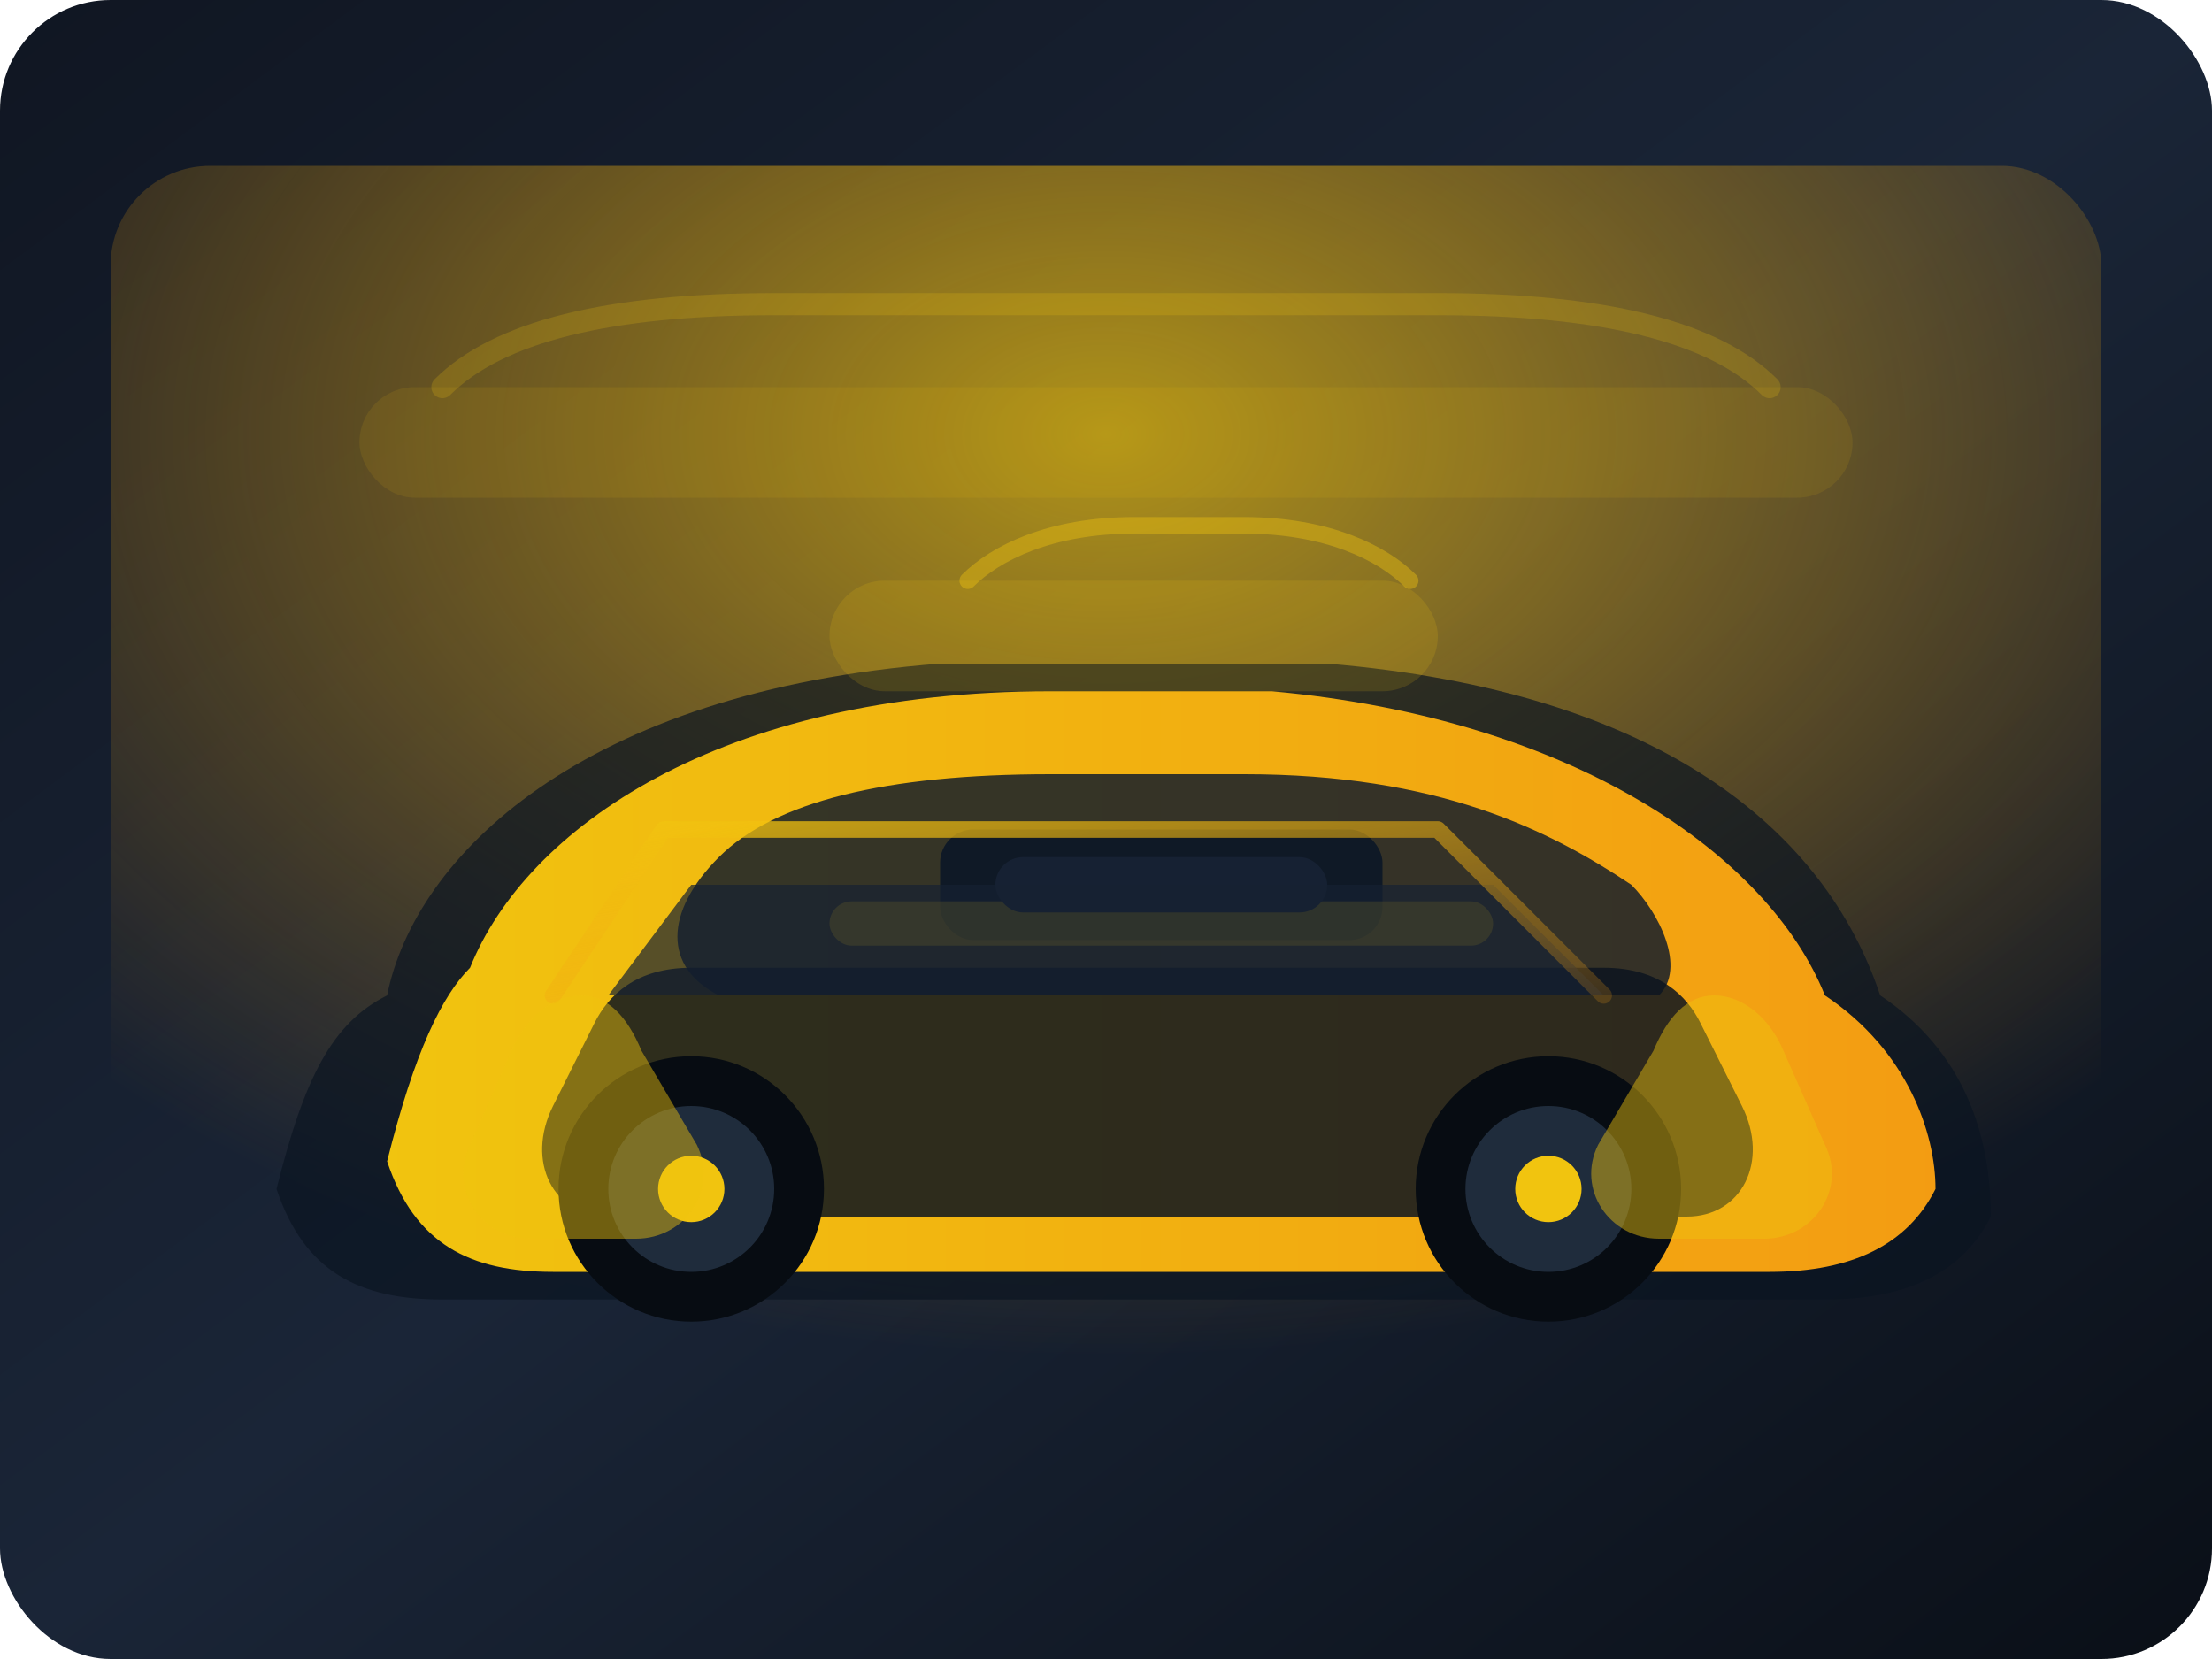 <svg width="800" height="600" viewBox="0 0 800 600" fill="none" xmlns="http://www.w3.org/2000/svg">
  <defs>
    <linearGradient id="bg" x1="0" y1="0" x2="1" y2="1">
      <stop offset="0%" stop-color="#101622" />
      <stop offset="50%" stop-color="#1a2537" />
      <stop offset="100%" stop-color="#0a0f17" />
    </linearGradient>
    <linearGradient id="glow" x1="0" y1="0" x2="1" y2="1">
      <stop offset="0%" stop-color="#f1c40f" stop-opacity="0.8" />
      <stop offset="100%" stop-color="#f39c12" stop-opacity="0.2" />
    </linearGradient>
    <radialGradient id="light" cx="0.5" cy="0.2" r="0.7">
      <stop offset="0%" stop-color="#f1c40f" stop-opacity="0.7" />
      <stop offset="100%" stop-color="#f39c12" stop-opacity="0" />
    </radialGradient>
    <linearGradient id="body" x1="0" y1="0" x2="1" y2="0">
      <stop offset="0%" stop-color="#f1c40f" />
      <stop offset="100%" stop-color="#f39c12" />
    </linearGradient>
    <filter id="shadow" x="80" y="220" width="640" height="260" filterUnits="userSpaceOnUse" color-interpolation-filters="sRGB">
      <feGaussianBlur stdDeviation="24" result="blur" />
      <feFlood flood-color="#050a0e" flood-opacity="0.65" />
      <feComposite in2="blur" operator="in" />
    </filter>
  </defs>
  <rect width="800" height="600" rx="40" fill="url(#bg)" />
  <rect x="40" y="60" width="720" height="480" rx="36" fill="url(#light)" />
  <g filter="url(#shadow)">
    <path d="M140 360C150 310 210 250 340 240H480C600 250 660 300 680 360C710 380 720 410 720 440C710 460 690 470 660 470H160C130 470 110 460 100 430C110 390 120 370 140 360Z" fill="#0b1522" opacity="0.7" />
  </g>
  <path d="M170 350C190 300 260 250 380 250H460C570 260 640 310 660 360C690 380 700 410 700 430C690 450 670 460 640 460H200C170 460 150 450 140 420C150 380 160 360 170 350Z" fill="url(#body)" />
  <path d="M260 310C280 290 320 280 380 280H450C520 280 560 300 590 320C600 330 610 350 600 360H260C240 350 240 330 260 310Z" fill="#141e2b" opacity="0.85" />
  <path d="M250 350H580C600 350 610 360 615 370L630 400C640 420 630 440 610 440H220C200 440 190 420 200 400L215 370C220 360 230 350 250 350Z" fill="#0c141f" opacity="0.85" />
  <g>
    <circle cx="250" cy="430" r="48" fill="#070c12" />
    <circle cx="250" cy="430" r="30" fill="#1f2c3c" />
    <circle cx="250" cy="430" r="12" fill="#f1c40f" />
  </g>
  <g>
    <circle cx="560" cy="430" r="48" fill="#070c12" />
    <circle cx="560" cy="430" r="30" fill="#1f2c3c" />
    <circle cx="560" cy="430" r="12" fill="#f1c40f" />
  </g>
  <rect x="340" y="300" width="160" height="40" rx="12" fill="#0f1926" />
  <rect x="300" y="326" width="240" height="16" rx="8" fill="#f1c40f" opacity="0.4" />
  <rect x="360" y="310" width="120" height="20" rx="10" fill="#162133" />
  <path d="M220 360L250 320H540L580 360H220Z" fill="#162133" opacity="0.7" />
  <path d="M200 360L240 300H520L580 360" stroke="url(#glow)" stroke-width="6" stroke-linecap="round" stroke-linejoin="round" />
  <path d="M620 360C630 360 640 368 645 380L660 414C668 430 656 448 638 448H600C582 448 570 430 578 414L598 380C603 368 610 360 620 360Z" fill="#f1c40f" opacity="0.45" />
  <path d="M210 360C200 360 190 368 185 380L170 414C162 430 174 448 192 448H230C248 448 260 430 252 414L232 380C227 368 220 360 210 360Z" fill="#f1c40f" opacity="0.45" />
  <rect x="300" y="210" width="220" height="40" rx="20" fill="#f1c40f" opacity="0.15" />
  <path d="M350 210C360 200 380 190 410 190H450C480 190 500 200 510 210" stroke="#f1c40f" stroke-width="6" stroke-linecap="round" opacity="0.4" />
  <rect x="130" y="140" width="540" height="40" rx="20" fill="#f1c40f" opacity="0.1" />
  <path d="M160 140C180 120 220 110 280 110H520C580 110 620 120 640 140" stroke="#f1c40f" stroke-width="8" stroke-linecap="round" opacity="0.2" />
</svg>
